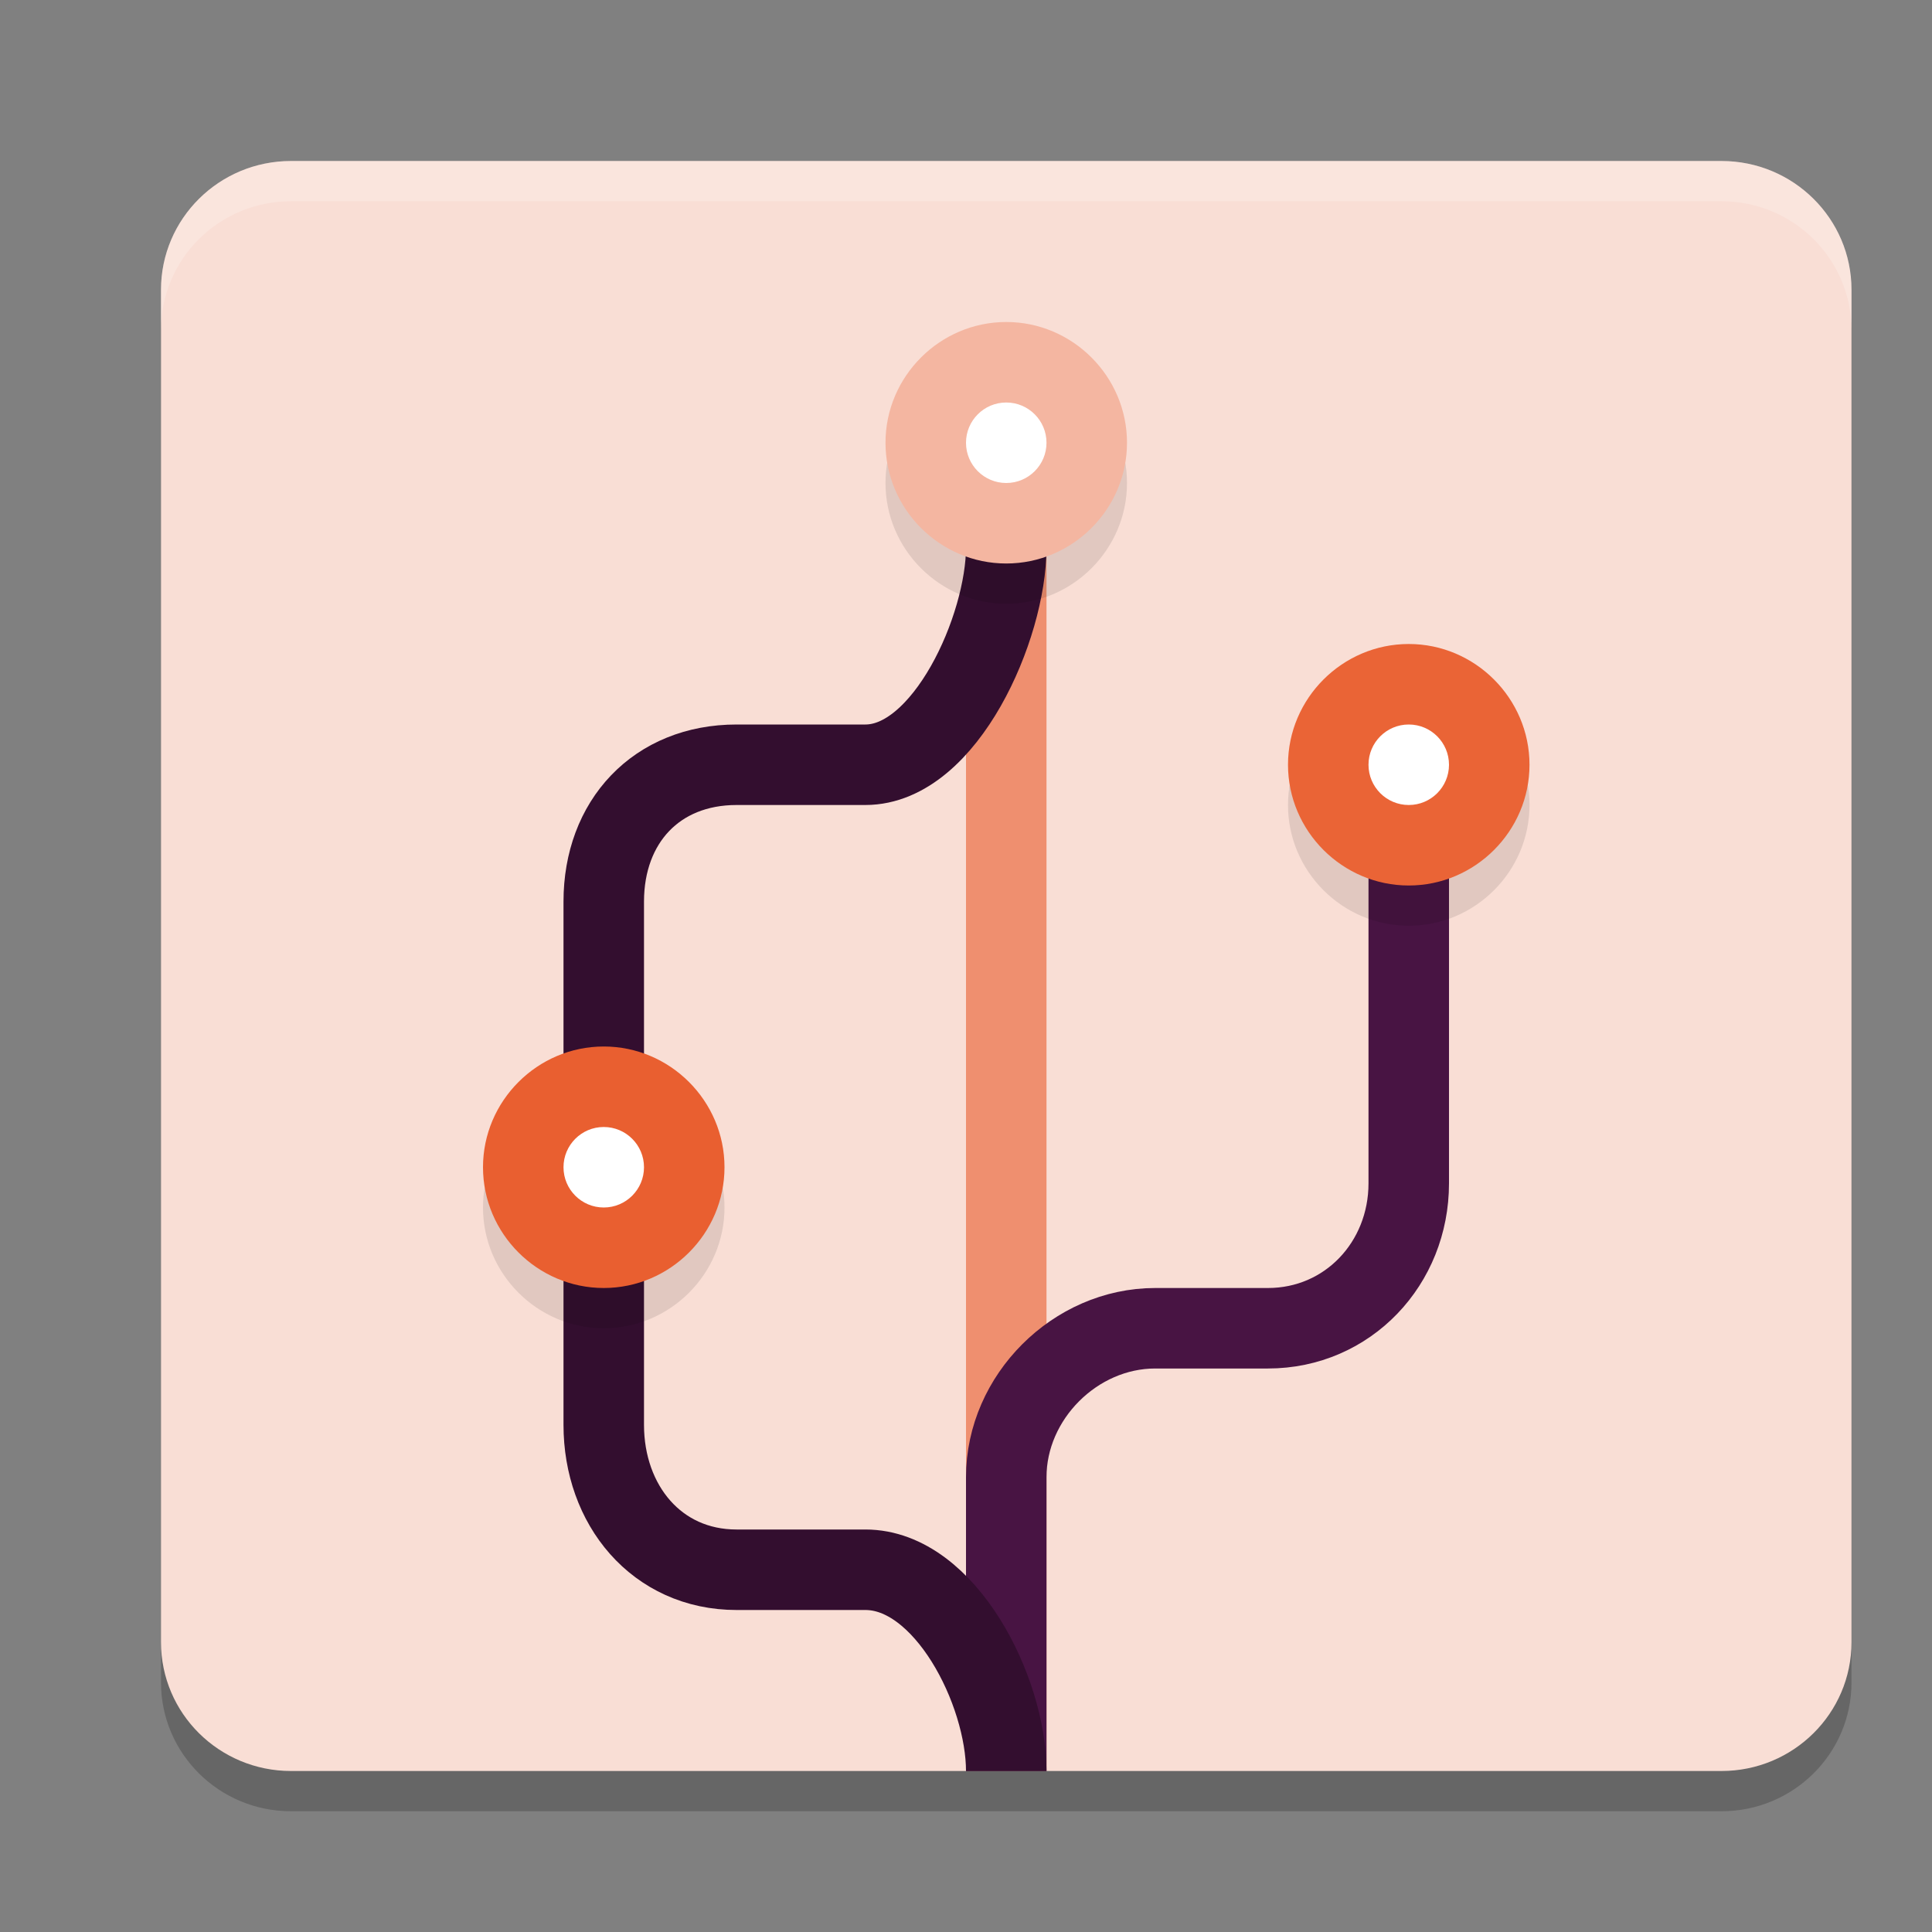 <svg xmlns="http://www.w3.org/2000/svg" width="24" height="24" version="1.1">
 <rect width="100%" height="100%" fill="#808080" stroke="none"/>
 <path style="opacity:0.2" d="M 3.615,2.5 H 21.385 C 22.277,2.5 23,3.216 23,4.1 v 16.8 c 0,0.884 -0.723,1.6 -1.615,1.6 H 3.615 C 2.723,22.5 2,21.784 2,20.9 V 4.1 C 2,3.216 2.723,2.5 3.615,2.5 Z m 0,0"/>
 <path style="fill:#f9ded5" d="M 3.615,2 H 21.385 C 22.277,2 23,2.716 23,3.6 V 20.4 C 23,21.284 22.277,22 21.385,22 H 3.615 C 2.723,22 2,21.284 2,20.4 V 3.6 C 2,2.716 2.723,2 3.615,2 Z m 0,0"/>
 <path style="fill:none;stroke:#ef8f6f;stroke-linejoin:round" d="M 12.5,4.4 V 22"/>
 <path style="fill:none;stroke:#481443" d="m 12.5,22 v -3.65 c 0,-0.994 0.856,-1.85 1.85,-1.85 h 1.4 c 0.994,0 1.75,-0.806 1.75,-1.8 V 9.6"/>
 <path style="fill:none;stroke:#330e2f;stroke-linejoin:round" d="m 12.5,22 c 0,-0.994 -0.756,-2.5 -1.75,-2.5 H 9.15 C 8.156,19.5 7.5,18.694 7.5,17.7 v -6.5 c 0,-0.994 0.656,-1.7 1.65,-1.7 h 1.6 c 0.994,0 1.75,-1.706 1.75,-2.7 V 5.6"/>
 <path style="opacity:0.1" d="M 12.5,4.5 C 11.676,4.5 11,5.176 11,6 11,6.824 11.676,7.5 12.5,7.5 13.324,7.5 14,6.824 14,6 14,5.176 13.324,4.5 12.5,4.5 Z m 5,4 C 16.676,8.5 16,9.176 16,10 c 0,0.824 0.676,1.5 1.5,1.5 0.824,0 1.5,-0.676 1.5,-1.5 0,-0.824 -0.676,-1.5 -1.5,-1.5 z m -10,5 C 6.676,13.5 6,14.176 6,15 6,15.824 6.676,16.5 7.5,16.5 8.324,16.5 9,15.824 9,15 9,14.176 8.324,13.5 7.5,13.5 Z"/>
 <path style="fill:#ea6436" d="M 16,9.5 C 16,8.676 16.676,8 17.5,8 18.324,8 19,8.676 19,9.5 19,10.324 18.324,11 17.5,11 16.676,11 16,10.324 16,9.5 Z m 0,0"/>
 <path style="fill:#ffffff" d="M 18,9.5 C 18,9.776 17.776,10 17.5,10 17.224,10 17,9.776 17,9.5 c 0,-0.276 0.224,-0.5 0.5,-0.5 0.276,0 0.5,0.224 0.5,0.5 z m 0,0"/>
 <path style="fill:#e95f30" d="M 6,14.5 C 6,15.324 6.676,16 7.5,16 8.324,16 9,15.324 9,14.5 9,13.676 8.324,13 7.5,13 6.676,13 6,13.676 6,14.5 Z m 0,0"/>
 <path style="fill:#ffffff" d="M 8,14.5 C 8,14.776 7.776,15 7.5,15 7.224,15 7,14.776 7,14.5 7,14.224 7.224,14 7.5,14 7.776,14 8,14.224 8,14.5 Z m 0,0"/>
 <path style="fill:#f4b6a1" d="M 11,5.5 C 11,6.324 11.676,7 12.5,7 13.324,7 14,6.324 14,5.5 14,4.676 13.324,4 12.5,4 11.676,4 11,4.676 11,5.5 Z m 0,0"/>
 <path style="fill:#ffffff" d="M 13,5.5 C 13,5.776 12.776,6 12.5,6 12.224,6 12,5.776 12,5.5 c 0,-0.276 0.224,-0.5 0.5,-0.5 0.276,0 0.5,0.224 0.5,0.5 z m 0,0"/>
 <path style="opacity:0.2;fill:#ffffff" d="M 3.615,2 C 2.723,2 2,2.716 2,3.6 v 0.5 C 2,3.216 2.723,2.5 3.615,2.5 H 21.385 C 22.277,2.5 23,3.216 23,4.1 v -0.5 C 23,2.716 22.277,2 21.385,2 Z"/>
</svg>
